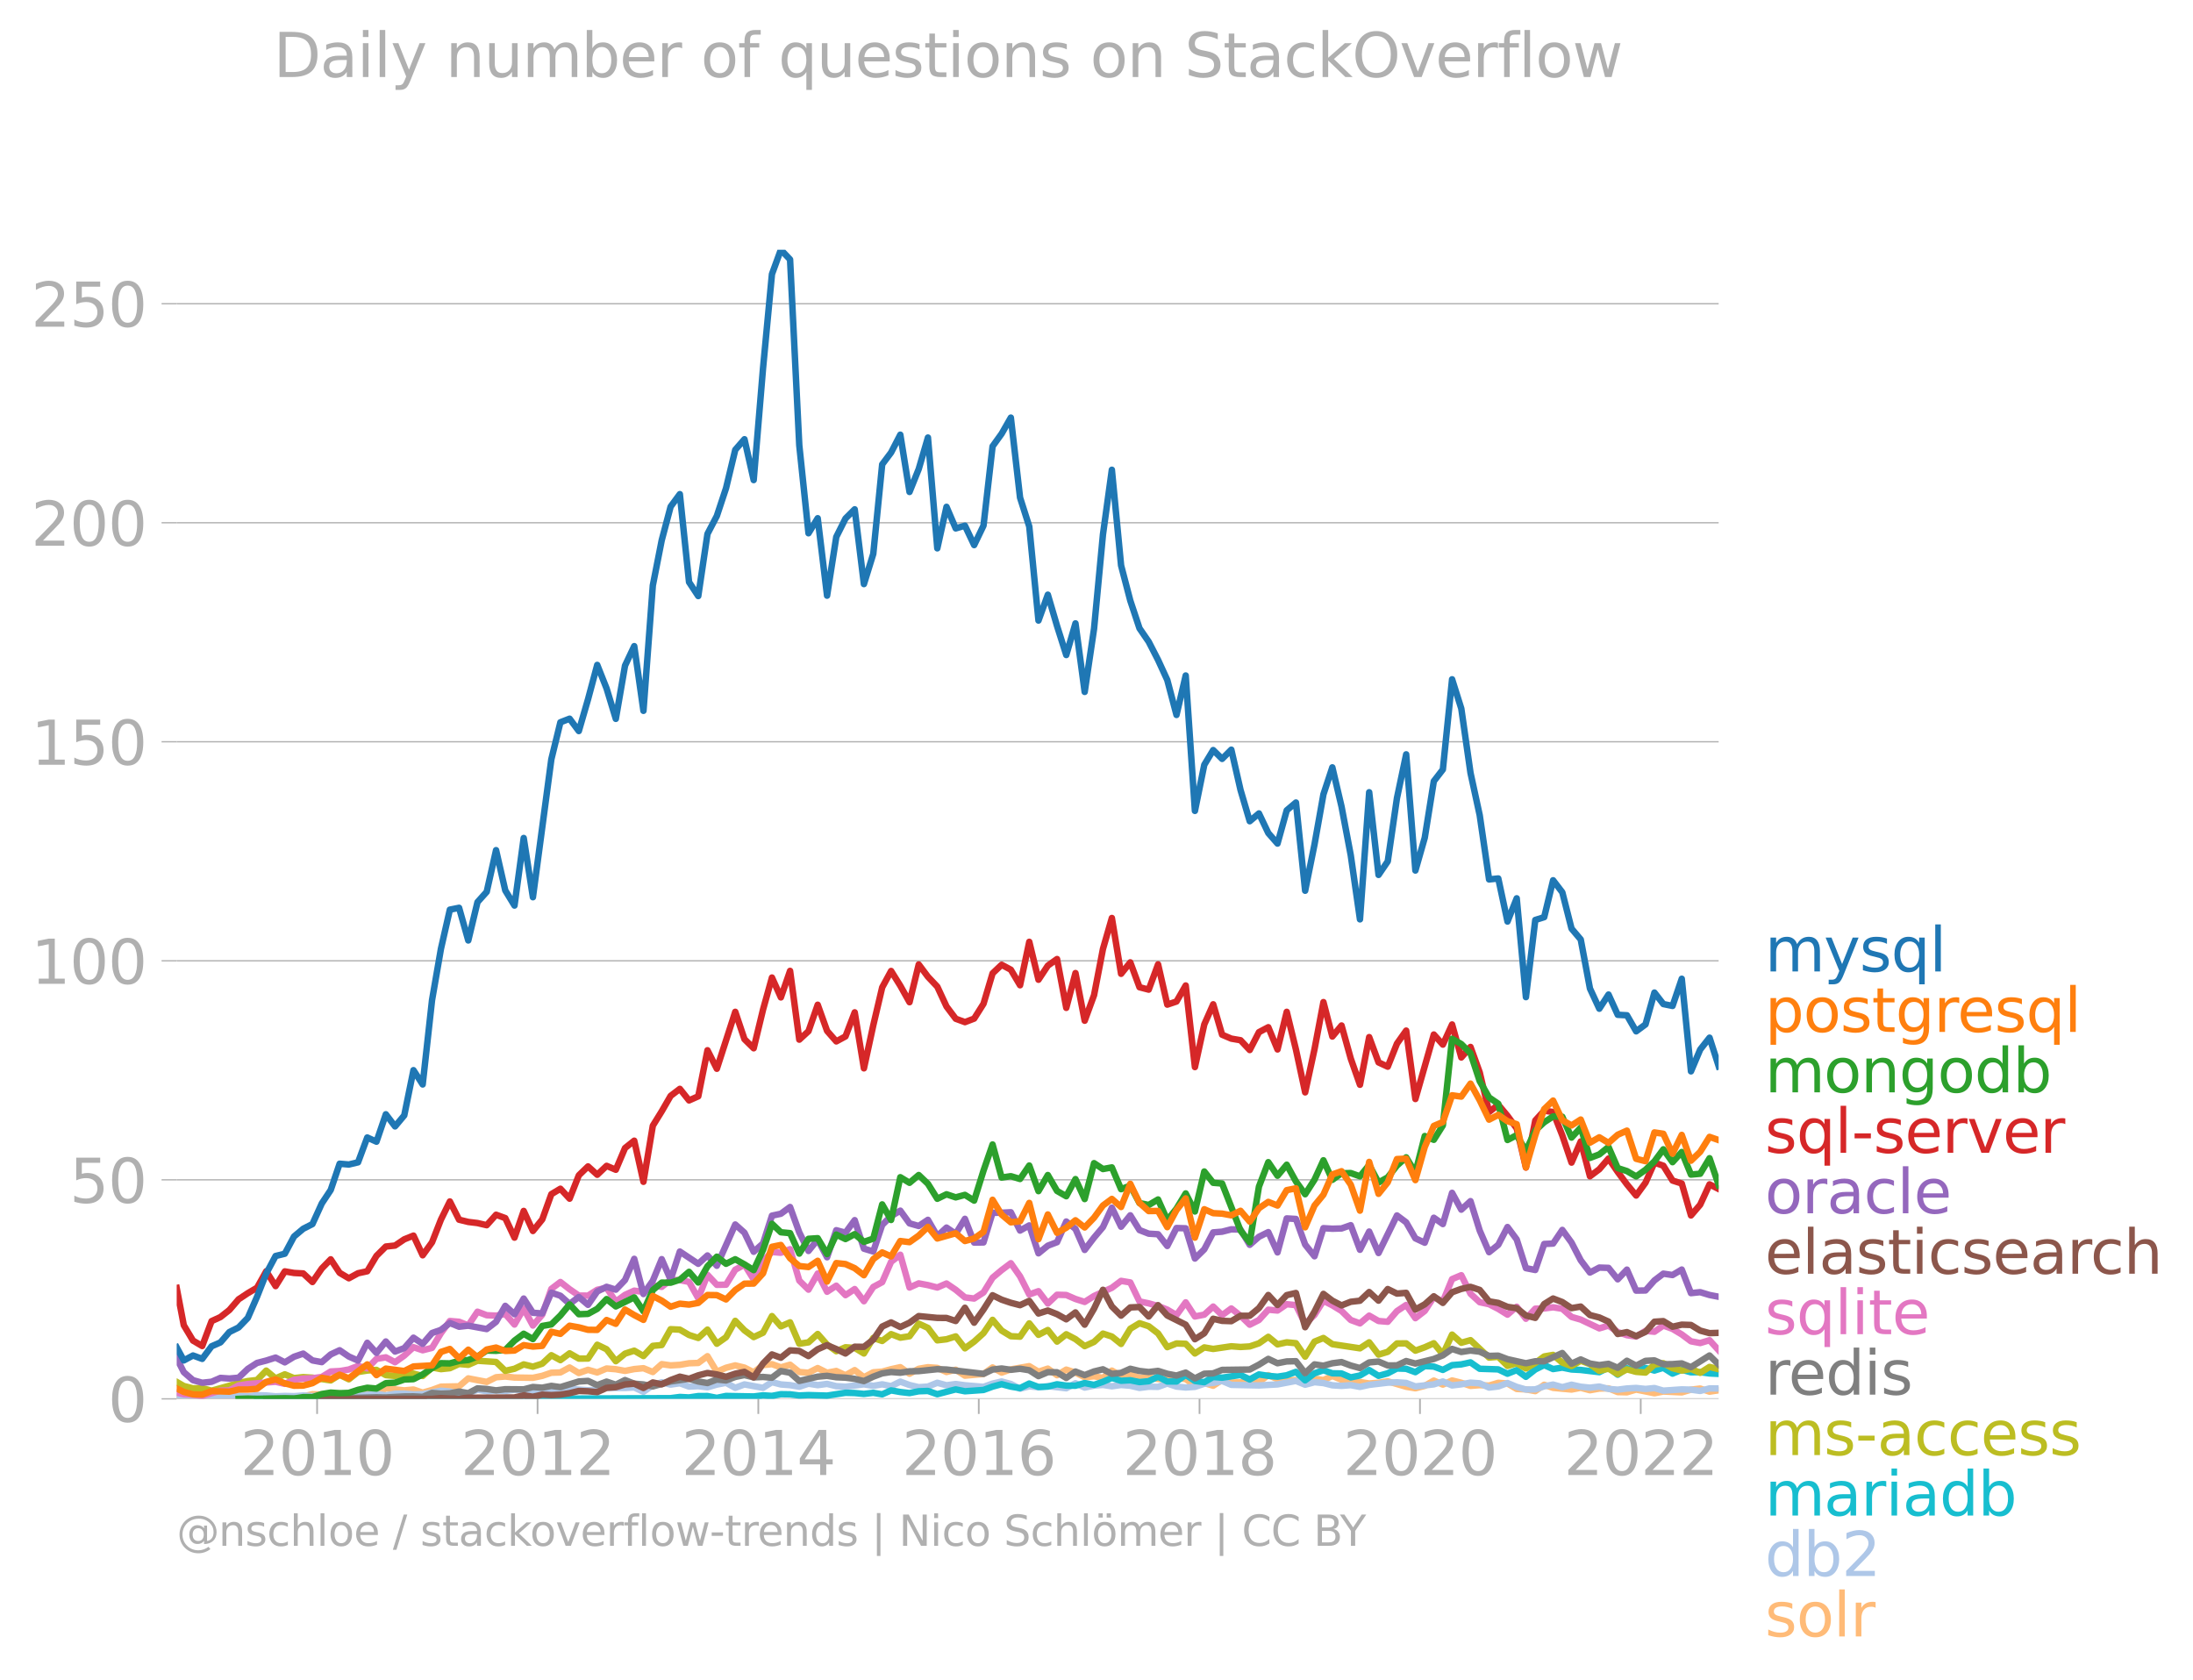 <svg xmlns:xlink="http://www.w3.org/1999/xlink" width="677.207" height="518.775" viewBox="0 0 507.905 389.081" xmlns="http://www.w3.org/2000/svg"><defs><style>*{stroke-linejoin:round;stroke-linecap:butt}</style></defs><g id="figure_1"><path d="M0 389.081h507.905V0H0v389.081z" style="fill:none" id="patch_1"/><g id="axes_1"><path d="M40.922 323.95h357.12V57.838H40.923V323.95z" style="fill:none" id="patch_2"/><g id="matplotlib.axis_1"><g id="xtick_1"><g id="line2d_1"><defs><path id="m6d5153017c" d="M0 0v3.5" style="stroke:#b0b0b0;stroke-width:.4"/></defs><use xlink:href="#m6d5153017c" x="73.445" y="323.95" style="fill:#b0b0b0;stroke:#b0b0b0;stroke-width:.4"/></g><g style="fill:#b0b0b0" transform="matrix(.14 0 0 -.14 55.63 341.588)" id="text_1"><defs><path id="DejaVuSans-32" d="M1228 531h2203V0H469v531q359 372 979 998 621 627 780 809 303 340 423 576 121 236 121 464 0 372-261 606-261 235-680 235-297 0-627-103-329-103-704-313v638q381 153 712 231 332 78 607 78 725 0 1156-363 431-362 431-968 0-288-108-546-107-257-392-607-78-91-497-524-418-433-1181-1211z" transform="scale(.016)"/><path id="DejaVuSans-30" d="M2034 4250q-487 0-733-480-245-479-245-1442 0-959 245-1439 246-480 733-480 491 0 736 480 246 480 246 1439 0 963-246 1442-245 480-736 480zm0 500q785 0 1199-621 414-620 414-1801 0-1178-414-1799Q2819-91 2034-91q-784 0-1198 620-414 621-414 1799 0 1181 414 1801 414 621 1198 621z" transform="scale(.016)"/><path id="DejaVuSans-31" d="M794 531h1031v3560L703 3866v575l1116 225h631V531h1031V0H794v531z" transform="scale(.016)"/></defs><use xlink:href="#DejaVuSans-32"/><use xlink:href="#DejaVuSans-30" x="63.623"/><use xlink:href="#DejaVuSans-31" x="127.246"/><use xlink:href="#DejaVuSans-30" x="190.869"/></g></g><g id="xtick_2"><use xlink:href="#m6d5153017c" x="124.502" y="323.95" style="fill:#b0b0b0;stroke:#b0b0b0;stroke-width:.4" id="line2d_2"/><g style="fill:#b0b0b0" transform="matrix(.14 0 0 -.14 106.687 341.588)" id="text_2"><use xlink:href="#DejaVuSans-32"/><use xlink:href="#DejaVuSans-30" x="63.623"/><use xlink:href="#DejaVuSans-31" x="127.246"/><use xlink:href="#DejaVuSans-32" x="190.869"/></g></g><g id="xtick_3"><use xlink:href="#m6d5153017c" x="175.629" y="323.95" style="fill:#b0b0b0;stroke:#b0b0b0;stroke-width:.4" id="line2d_3"/><g style="fill:#b0b0b0" transform="matrix(.14 0 0 -.14 157.814 341.588)" id="text_3"><defs><path id="DejaVuSans-34" d="M2419 4116 825 1625h1594v2491zm-166 550h794V1625h666v-525h-666V0h-628v1100H313v609l1940 2957z" transform="scale(.016)"/></defs><use xlink:href="#DejaVuSans-32"/><use xlink:href="#DejaVuSans-30" x="63.623"/><use xlink:href="#DejaVuSans-31" x="127.246"/><use xlink:href="#DejaVuSans-34" x="190.869"/></g></g><g id="xtick_4"><use xlink:href="#m6d5153017c" x="226.686" y="323.95" style="fill:#b0b0b0;stroke:#b0b0b0;stroke-width:.4" id="line2d_4"/><g style="fill:#b0b0b0" transform="matrix(.14 0 0 -.14 208.871 341.588)" id="text_4"><defs><path id="DejaVuSans-36" d="M2113 2584q-425 0-674-291-248-290-248-796 0-503 248-796 249-292 674-292t673 292q248 293 248 796 0 506-248 796-248 291-673 291zm1253 1979v-575q-238 112-480 171-242 60-480 60-625 0-955-422-329-422-376-1275 184 272 462 417 279 145 613 145 703 0 1111-427 408-426 408-1160 0-719-425-1154Q2819-91 2113-91q-810 0-1238 620-428 621-428 1799 0 1106 525 1764t1409 658q238 0 480-47t505-140z" transform="scale(.016)"/></defs><use xlink:href="#DejaVuSans-32"/><use xlink:href="#DejaVuSans-30" x="63.623"/><use xlink:href="#DejaVuSans-31" x="127.246"/><use xlink:href="#DejaVuSans-36" x="190.869"/></g></g><g id="xtick_5"><use xlink:href="#m6d5153017c" x="277.813" y="323.95" style="fill:#b0b0b0;stroke:#b0b0b0;stroke-width:.4" id="line2d_5"/><g style="fill:#b0b0b0" transform="matrix(.14 0 0 -.14 259.998 341.588)" id="text_5"><defs><path id="DejaVuSans-38" d="M2034 2216q-450 0-708-241-257-241-257-662 0-422 257-663 258-241 708-241t709 242q260 243 260 662 0 421-258 662-257 241-711 241zm-631 268q-406 100-633 378-226 279-226 679 0 559 398 884 399 325 1092 325 697 0 1094-325t397-884q0-400-227-679-226-278-629-378 456-106 710-416 255-309 255-755 0-679-414-1042Q2806-91 2034-91q-771 0-1186 362-414 363-414 1042 0 446 256 755 257 310 713 416zm-231 997q0-362 226-565 227-203 636-203 407 0 636 203 230 203 230 565 0 363-230 566-229 203-636 203-409 0-636-203-226-203-226-566z" transform="scale(.016)"/></defs><use xlink:href="#DejaVuSans-32"/><use xlink:href="#DejaVuSans-30" x="63.623"/><use xlink:href="#DejaVuSans-31" x="127.246"/><use xlink:href="#DejaVuSans-38" x="190.869"/></g></g><g id="xtick_6"><use xlink:href="#m6d5153017c" x="328.871" y="323.95" style="fill:#b0b0b0;stroke:#b0b0b0;stroke-width:.4" id="line2d_6"/><g style="fill:#b0b0b0" transform="matrix(.14 0 0 -.14 311.056 341.588)" id="text_6"><use xlink:href="#DejaVuSans-32"/><use xlink:href="#DejaVuSans-30" x="63.623"/><use xlink:href="#DejaVuSans-32" x="127.246"/><use xlink:href="#DejaVuSans-30" x="190.869"/></g></g><g id="xtick_7"><use xlink:href="#m6d5153017c" x="379.998" y="323.95" style="fill:#b0b0b0;stroke:#b0b0b0;stroke-width:.4" id="line2d_7"/><g style="fill:#b0b0b0" transform="matrix(.14 0 0 -.14 362.183 341.588)" id="text_7"><use xlink:href="#DejaVuSans-32"/><use xlink:href="#DejaVuSans-30" x="63.623"/><use xlink:href="#DejaVuSans-32" x="127.246"/><use xlink:href="#DejaVuSans-32" x="190.869"/></g></g></g><g id="matplotlib.axis_2"><g id="ytick_1"><path d="M40.922 323.95h357.12" clip-path="url(#p567e7a31f5)" style="fill:none;stroke:#b0b0b0;stroke-width:.3;stroke-linecap:square" id="line2d_8"/><g id="line2d_9"><defs><path id="m613cd9bbfe" d="M0 0h-3.5" style="stroke:#b0b0b0;stroke-width:.3"/></defs><use xlink:href="#m613cd9bbfe" x="40.922" y="323.95" style="fill:#b0b0b0;stroke:#b0b0b0;stroke-width:.3"/></g><use xlink:href="#DejaVuSans-30" style="fill:#b0b0b0" transform="matrix(.14 0 0 -.14 25.015 329.269)" id="text_8"/></g><g id="ytick_2"><path d="M40.922 273.228h357.12" clip-path="url(#p567e7a31f5)" style="fill:none;stroke:#b0b0b0;stroke-width:.3;stroke-linecap:square" id="line2d_10"/><use xlink:href="#m613cd9bbfe" x="40.922" y="273.228" style="fill:#b0b0b0;stroke:#b0b0b0;stroke-width:.3" id="line2d_11"/><g style="fill:#b0b0b0" transform="matrix(.14 0 0 -.14 16.108 278.546)" id="text_9"><defs><path id="DejaVuSans-35" d="M691 4666h2478v-532H1269V2991q137 47 274 70 138 23 276 23 781 0 1237-428 457-428 457-1159 0-753-469-1171Q2575-91 1722-91q-294 0-599 50Q819 9 494 109v635q281-153 581-228t634-75q541 0 856 284 316 284 316 772 0 487-316 771-315 285-856 285-253 0-505-56-251-56-513-175v2344z" transform="scale(.016)"/></defs><use xlink:href="#DejaVuSans-35"/><use xlink:href="#DejaVuSans-30" x="63.623"/></g></g><g id="ytick_3"><path d="M40.922 222.505h357.12" clip-path="url(#p567e7a31f5)" style="fill:none;stroke:#b0b0b0;stroke-width:.3;stroke-linecap:square" id="line2d_12"/><use xlink:href="#m613cd9bbfe" x="40.922" y="222.505" style="fill:#b0b0b0;stroke:#b0b0b0;stroke-width:.3" id="line2d_13"/><g style="fill:#b0b0b0" transform="matrix(.14 0 0 -.14 7.2 227.824)" id="text_10"><use xlink:href="#DejaVuSans-31"/><use xlink:href="#DejaVuSans-30" x="63.623"/><use xlink:href="#DejaVuSans-30" x="127.246"/></g></g><g id="ytick_4"><path d="M40.922 171.783h357.12" clip-path="url(#p567e7a31f5)" style="fill:none;stroke:#b0b0b0;stroke-width:.3;stroke-linecap:square" id="line2d_14"/><use xlink:href="#m613cd9bbfe" x="40.922" y="171.783" style="fill:#b0b0b0;stroke:#b0b0b0;stroke-width:.3" id="line2d_15"/><g style="fill:#b0b0b0" transform="matrix(.14 0 0 -.14 7.2 177.102)" id="text_11"><use xlink:href="#DejaVuSans-31"/><use xlink:href="#DejaVuSans-35" x="63.623"/><use xlink:href="#DejaVuSans-30" x="127.246"/></g></g><g id="ytick_5"><path d="M40.922 121.06h357.12" clip-path="url(#p567e7a31f5)" style="fill:none;stroke:#b0b0b0;stroke-width:.3;stroke-linecap:square" id="line2d_16"/><use xlink:href="#m613cd9bbfe" x="40.922" y="121.061" style="fill:#b0b0b0;stroke:#b0b0b0;stroke-width:.3" id="line2d_17"/><g style="fill:#b0b0b0" transform="matrix(.14 0 0 -.14 7.2 126.38)" id="text_12"><use xlink:href="#DejaVuSans-32"/><use xlink:href="#DejaVuSans-30" x="63.623"/><use xlink:href="#DejaVuSans-30" x="127.246"/></g></g><g id="ytick_6"><path d="M40.922 70.338h357.12" clip-path="url(#p567e7a31f5)" style="fill:none;stroke:#b0b0b0;stroke-width:.3;stroke-linecap:square" id="line2d_18"/><use xlink:href="#m613cd9bbfe" x="40.922" y="70.338" style="fill:#b0b0b0;stroke:#b0b0b0;stroke-width:.3" id="line2d_19"/><g style="fill:#b0b0b0" transform="matrix(.14 0 0 -.14 7.2 75.657)" id="text_13"><use xlink:href="#DejaVuSans-32"/><use xlink:href="#DejaVuSans-35" x="63.623"/><use xlink:href="#DejaVuSans-30" x="127.246"/></g></g></g><path d="m40.922 323.886 1.644-.1 8.498.091 2.063-.189 6.4.025 2.133-.221 2.168-.098 2.133.218 2.134.01 2.133-.247 2.133-.505 2.168.065 2.064-.18 2.063-.049 2.133.297 2.133-.395 2.133-.72 2.134.851 2.168-1.243 4.266.49 2.133-.2 2.134.724 2.168-.622 2.063-.764 4.197-.082 2.133-1.837 4.266.818 2.168-1.08 2.134-.167 2.133.232 4.266.066 2.168-.458 2.099-.718 2.098-.068 2.133-1.15 2.133 1.281 2.133-.74 2.134.61 2.168-.917 2.133.171 2.133.385 2.133-.418 2.134-.203 2.168.883 2.063-1.825 2.063.287 2.134-.123 2.133-.368 2.133-.072 2.133-1.564 2.168 3.6 2.134-.92 2.133-.553 2.133.52 2.133 1.084 2.168-1.67 2.064-.221 2.063.745 2.133-.615 2.133 1.695 2.134.165 2.133-1.081 2.168 1.08 2.133-.405 2.133.994 2.134-1.197 2.133 1.655 2.168-1.145 2.063-.152 2.064-.568 2.133-.466 2.133 1.513 2.133-1.141 2.133-.364 2.169.163 2.133.945 2.133-.52 2.133 1.365 4.302-.383 2.098-1.516 2.098 1.19 2.133-.745 4.267-.744 2.133 1.292 2.168-.72 2.133 1.525 2.133-1.296 2.134.687 2.133 1.08 2.168-.229 2.063.381 2.064-1.69 2.133 1.236 2.133-.287 2.133.726 2.133-.039 2.169.295 2.133.083 2.133-.312 2.133.244 2.133 1.555 2.169-.621 2.063.621 2.063-1.341 2.133.598 2.134-.042 2.133-.263 2.133.198 2.168-1.604 2.133.933 2.134.31 2.133-.107 2.133.828 2.168-1.146 2.063.332 2.064-.953 2.133.871 2.133.7 2.133-.159 2.134.322 2.168-.164 2.133-.327 4.266 1.251 2.134.353 2.168-.557 2.098-1.222 2.098.928 2.133-.956 2.134.53 2.133.721 2.133-.164 2.168.098 2.133-.644 2.134.153 2.133 1.267 2.133.107 2.168.393 2.063-1.46 2.064.707 4.266.393 2.133-.41 2.134.574 2.168-.393 2.133-.046 2.133.864 2.133.05 2.134-.639 4.231.856 2.063-.398 4.267.197 2.133-.626 2.133-.258 2.168.72 2.134-.326h0" clip-path="url(#p567e7a31f5)" style="fill:none;stroke:#ffbb78;stroke-width:1.5;stroke-linecap:square" id="line2d_20"/><path d="m40.922 323.316 1.644.34 2.133-.18 4.302.245 2.063-.35 2.063.055 2.133-.186 2.134.12 2.133-.256 2.133.06 2.168.197 2.133-.087 2.134.054 2.133-.156 2.133.156 6.295-.524 2.133.03 2.133.33 4.267-.327 2.168.295 2.133-.366 2.133-.027 2.133.163 2.134-.032 4.231-.804 2.063.182 2.134.586 2.133-.095 2.133-.92 2.133.364 2.168-.164 2.134.105 2.133-.301 4.266.229 2.168.523 2.099-.41 2.098-.67 6.4.46 2.133-.132 2.168-.393h4.266l2.133-.118 2.134 1.002 2.168-1.506 2.063-.699 2.063.536 2.134-.313 2.133.77 2.133-.094 2.133.258 2.168-.621 2.134-.415 2.133 1.167 2.133-.795 4.301.795 2.064-1.324 2.063.539 2.133.16 2.133.364 2.134-.703 2.133.343 2.168-.295 2.133.527 2.133.128 4.267-.557 2.168.36 2.063-.359 2.064.425 2.133-1.045 2.133.783 2.133.502 2.133-.142 2.169-.884 2.133.586 2.133-.291 2.133.291 4.302.363 2.098-.751 2.098-.492 2.133.576 2.133 1.093 2.134-.552 2.133.224 2.168-.261 4.266.49 2.134-1.163 2.133 1 2.168-.458 2.063-.149 2.064.312 2.133-.3 2.133.17 2.133.507 2.133-.278 2.169.032 2.133-.769 2.133.704 2.133.21 2.133-.145 2.169-.72 2.063-.194 2.063-.46 2.133.91 6.4.137 4.301-.239 4.267-.811 2.133.886 2.168-.589 2.063.203 2.064.517 2.133.132 2.133-.164 2.133.401 2.134-.467 4.3-.514 2.134-.075 2.133.143 2.134.806 4.266-.478 2.098-.667 2.133.914 2.134-.26 2.133-.383 2.133.154 2.168.982 2.133-.256 2.134-.791 2.133.892 2.133.613 2.168-.033 2.063-.706 2.064-.406 2.133.6 2.133-.568 2.133.466 2.134.222 2.168-.262 2.133.547 2.133.173 2.133-.274 2.134-.119 2.168.23 2.063-.21 2.063.602 4.267-.295 2.133.062 2.133.298 2.168-.589 2.134.021h0" clip-path="url(#p567e7a31f5)" style="fill:none;stroke:#aec7e8;stroke-width:1.5;stroke-linecap:square" id="line2d_21"/><path d="M59.527 323.95h6.434l34.097-.066 2.063-.115 2.063.148 8.533-.065 6.435.065 2.133-.136 8.498.136 4.266-.033 4.267-.032 16.995-.066 2.134-.276 2.133.113 2.133-.316 2.133-.012 2.168.426 2.134-.447 6.4.12 2.167-.262 2.064.13 2.063-.392 2.133.032 2.133.262 2.134-.093 4.301.126 4.266-.654 2.134.054 2.133.207 2.168-.261 2.063.356 2.064-.913 2.133.375 2.133.247 2.133-.417 2.133-.074 2.169.753 4.266-1.113 2.133.434 4.302-.303 2.098-.772 2.098-.57 2.133.563 2.133.354 2.134-1.064 2.133.802 2.168-.098 2.133-.535 2.133.306 2.134.032 2.133-.621 2.168.425 2.063-.71 2.064-.893 2.133.65 2.133-.127 2.133.431 2.133-.202 2.169-1.047 2.133 1.114 2.133-.001 2.133-1.52 2.133 1.389 2.169.294 2.063-1.21 2.063.163 4.267-.622 2.133 1.033 2.133-1.163 2.168.327 2.133.194 2.134-.325 2.133-.79 2.133 1.968 2.168-1.636 2.063-.707 2.064.707 2.133.039 2.133.91 2.133-.437 2.134-1.265 2.168 1.342 2.133-.584 2.133-1.118 2.133.07 2.134.781 2.168-1.407 2.098.106 2.098.777 2.133-1.102 2.134-.174 2.133-.469 2.133 1.484 4.301.14 2.134 1.005 2.133-.837 2.133 1.557 2.168-1.702 2.063-1.019 2.064.921 2.133-.332 2.133.43 2.133.111 4.302.511 2.133-1.085 2.133 1.674 2.133-1.505 2.134.752 2.168-.818 2.063.61 2.063-.642 2.133 1.349 2.134-.891 2.133.587 2.133-.031 2.168.294 2.134.108h0" clip-path="url(#p567e7a31f5)" style="fill:none;stroke:#17becf;stroke-width:1.5;stroke-linecap:square" id="line2d_22"/><g style="fill:#1f77b4" transform="matrix(.14 0 0 -.14 408.756 224.97)" id="text_14"><defs><path id="DejaVuSans-6d" d="M3328 2828q216 388 516 572t706 184q547 0 844-383 297-382 297-1088V0h-578v2094q0 503-179 746-178 244-543 244-447 0-707-297-259-296-259-809V0h-578v2094q0 506-178 748t-550 242q-441 0-701-298-259-298-259-808V0H581v3500h578v-544q197 322 472 475t653 153q382 0 649-194 267-193 395-562z" transform="scale(.016)"/><path id="DejaVuSans-79" d="M2059-325q-243-625-475-815-231-191-618-191H506v481h338q237 0 368 113 132 112 291 531l103 262L191 3500h609L1894 763l1094 2737h609L2059-325z" transform="scale(.016)"/><path id="DejaVuSans-73" d="M2834 3397v-544q-243 125-506 187-262 63-544 63-428 0-642-131t-214-394q0-200 153-314t616-217l197-44q612-131 870-370t258-667q0-488-386-773Q2250-91 1575-91q-281 0-586 55T347 128v594q319-166 628-249 309-82 613-82 406 0 624 139 219 139 219 392 0 234-158 359-157 125-692 241l-200 47q-534 112-772 345-237 233-237 639 0 494 350 762 350 269 994 269 318 0 599-47 282-46 519-140z" transform="scale(.016)"/><path id="DejaVuSans-71" d="M947 1747q0-634 261-995t717-361q456 0 718 361 263 361 263 995t-263 995q-262 361-718 361t-717-361q-261-361-261-995zM2906 525q-181-312-458-464-276-152-664-152-634 0-1033 506-398 507-398 1332t398 1331q399 506 1033 506 388 0 664-152 277-151 458-463v531h575v-4831h-575V525z" transform="scale(.016)"/><path id="DejaVuSans-6c" d="M603 4863h575V0H603v4863z" transform="scale(.016)"/></defs><use xlink:href="#DejaVuSans-6d"/><use xlink:href="#DejaVuSans-79" x="97.412"/><use xlink:href="#DejaVuSans-73" x="156.592"/><use xlink:href="#DejaVuSans-71" x="208.691"/><use xlink:href="#DejaVuSans-6c" x="272.168"/></g><g style="fill:#ff7f0e" transform="matrix(.14 0 0 -.14 408.756 238.97)" id="text_15"><defs><path id="DejaVuSans-70" d="M1159 525v-1856H581v4831h578v-531q182 312 458 463 277 152 661 152 638 0 1036-506 399-506 399-1331T3314 415Q2916-91 2278-91q-384 0-661 152-276 152-458 464zm1957 1222q0 634-261 995t-717 361q-457 0-718-361t-261-995q0-634 261-995t718-361q456 0 717 361t261 995z" transform="scale(.016)"/><path id="DejaVuSans-6f" d="M1959 3097q-462 0-731-361t-269-989q0-628 267-989 268-361 733-361 460 0 728 362 269 363 269 988 0 622-269 986-268 364-728 364zm0 487q750 0 1178-488 429-487 429-1349 0-859-429-1349Q2709-91 1959-91q-753 0-1180 489-426 490-426 1349 0 862 426 1349 427 488 1180 488z" transform="scale(.016)"/><path id="DejaVuSans-74" d="M1172 4494v-994h1184v-447H1172V1153q0-428 117-550t477-122h590V0h-590q-666 0-919 248-253 249-253 905v1900H172v447h422v994h578z" transform="scale(.016)"/><path id="DejaVuSans-67" d="M2906 1791q0 625-258 968-257 344-723 344-462 0-720-344-258-343-258-968 0-622 258-966t720-344q466 0 723 344 258 344 258 966zm575-1357q0-893-397-1329-396-436-1215-436-303 0-572 45t-522 139v559q253-137 500-202 247-66 503-66 566 0 847 295t281 892v285q-178-310-456-463T1784 0Q1141 0 747 490 353 981 353 1791q0 812 394 1302 394 491 1037 491 388 0 666-153t456-462v531h575V434z" transform="scale(.016)"/><path id="DejaVuSans-72" d="M2631 2963q-97 56-211 82-114 27-251 27-488 0-749-317t-261-911V0H581v3500h578v-544q182 319 472 473 291 155 707 155 59 0 131-8 72-7 159-23l3-590z" transform="scale(.016)"/><path id="DejaVuSans-65" d="M3597 1894v-281H953q38-594 358-905t892-311q331 0 642 81t618 244V178Q3153 47 2828-22t-659-69q-838 0-1327 487-489 488-489 1320 0 859 464 1363 464 505 1252 505 706 0 1117-455 411-454 411-1235zm-575 169q-6 471-264 752-258 282-683 282-481 0-770-272t-333-766l2050 4z" transform="scale(.016)"/></defs><use xlink:href="#DejaVuSans-70"/><use xlink:href="#DejaVuSans-6f" x="63.477"/><use xlink:href="#DejaVuSans-73" x="124.658"/><use xlink:href="#DejaVuSans-74" x="176.758"/><use xlink:href="#DejaVuSans-67" x="215.967"/><use xlink:href="#DejaVuSans-72" x="279.443"/><use xlink:href="#DejaVuSans-65" x="318.307"/><use xlink:href="#DejaVuSans-73" x="379.83"/><use xlink:href="#DejaVuSans-71" x="431.93"/><use xlink:href="#DejaVuSans-6c" x="495.406"/></g><g style="fill:#2ca02c" transform="matrix(.14 0 0 -.14 408.756 252.97)" id="text_16"><defs><path id="DejaVuSans-6e" d="M3513 2113V0h-575v2094q0 497-194 743-194 247-581 247-466 0-735-297-269-296-269-809V0H581v3500h578v-544q207 316 486 472 280 156 646 156 603 0 912-373 310-373 310-1098z" transform="scale(.016)"/><path id="DejaVuSans-64" d="M2906 2969v1894h575V0h-575v525q-181-312-458-464-276-152-664-152-634 0-1033 506-398 507-398 1332t398 1331q399 506 1033 506 388 0 664-152 277-151 458-463zM947 1747q0-634 261-995t717-361q456 0 718 361 263 361 263 995t-263 995q-262 361-718 361t-717-361q-261-361-261-995z" transform="scale(.016)"/><path id="DejaVuSans-62" d="M3116 1747q0 634-261 995t-717 361q-457 0-718-361t-261-995q0-634 261-995t718-361q456 0 717 361t261 995zM1159 2969q182 312 458 463 277 152 661 152 638 0 1036-506 399-506 399-1331T3314 415Q2916-91 2278-91q-384 0-661 152-276 152-458 464V0H581v4863h578V2969z" transform="scale(.016)"/></defs><use xlink:href="#DejaVuSans-6d"/><use xlink:href="#DejaVuSans-6f" x="97.412"/><use xlink:href="#DejaVuSans-6e" x="158.594"/><use xlink:href="#DejaVuSans-67" x="221.973"/><use xlink:href="#DejaVuSans-6f" x="285.449"/><use xlink:href="#DejaVuSans-64" x="346.631"/><use xlink:href="#DejaVuSans-62" x="410.107"/></g><g style="fill:#d62728" transform="matrix(.14 0 0 -.14 408.756 266.97)" id="text_17"><defs><path id="DejaVuSans-2d" d="M313 2009h1684v-512H313v512z" transform="scale(.016)"/><path id="DejaVuSans-76" d="M191 3500h609L1894 563l1094 2937h609L2284 0h-781L191 3500z" transform="scale(.016)"/></defs><use xlink:href="#DejaVuSans-73"/><use xlink:href="#DejaVuSans-71" x="52.1"/><use xlink:href="#DejaVuSans-6c" x="115.576"/><use xlink:href="#DejaVuSans-2d" x="143.359"/><use xlink:href="#DejaVuSans-73" x="179.443"/><use xlink:href="#DejaVuSans-65" x="231.543"/><use xlink:href="#DejaVuSans-72" x="293.066"/><use xlink:href="#DejaVuSans-76" x="334.18"/><use xlink:href="#DejaVuSans-65" x="393.359"/><use xlink:href="#DejaVuSans-72" x="454.883"/></g><g style="fill:#9467bd" transform="matrix(.14 0 0 -.14 408.756 280.97)" id="text_18"><defs><path id="DejaVuSans-61" d="M2194 1759q-697 0-966-159t-269-544q0-306 202-486 202-179 548-179 479 0 768 339t289 901v128h-572zm1147 238V0h-575v531q-197-318-491-470T1556-91q-537 0-855 302-317 302-317 808 0 590 395 890 396 300 1180 300h807v57q0 397-261 614t-733 217q-300 0-585-72-284-72-546-216v532q315 122 612 182 297 61 578 61 760 0 1135-394 375-393 375-1193z" transform="scale(.016)"/><path id="DejaVuSans-63" d="M3122 3366v-538q-244 135-489 202t-495 67q-560 0-870-355-309-354-309-995t309-996q310-354 870-354 250 0 495 67t489 202V134Q2881 22 2623-34q-257-57-548-57-791 0-1257 497-465 497-465 1341 0 856 470 1346 471 491 1290 491 265 0 518-55 253-54 491-163z" transform="scale(.016)"/></defs><use xlink:href="#DejaVuSans-6f"/><use xlink:href="#DejaVuSans-72" x="61.182"/><use xlink:href="#DejaVuSans-61" x="102.295"/><use xlink:href="#DejaVuSans-63" x="163.574"/><use xlink:href="#DejaVuSans-6c" x="218.555"/><use xlink:href="#DejaVuSans-65" x="246.338"/></g><g style="fill:#8c564b" transform="matrix(.14 0 0 -.14 408.756 294.97)" id="text_19"><defs><path id="DejaVuSans-69" d="M603 3500h575V0H603v3500zm0 1363h575v-729H603v729z" transform="scale(.016)"/><path id="DejaVuSans-68" d="M3513 2113V0h-575v2094q0 497-194 743-194 247-581 247-466 0-735-297-269-296-269-809V0H581v4863h578V2956q207 316 486 472 280 156 646 156 603 0 912-373 310-373 310-1098z" transform="scale(.016)"/></defs><use xlink:href="#DejaVuSans-65"/><use xlink:href="#DejaVuSans-6c" x="61.523"/><use xlink:href="#DejaVuSans-61" x="89.307"/><use xlink:href="#DejaVuSans-73" x="150.586"/><use xlink:href="#DejaVuSans-74" x="202.686"/><use xlink:href="#DejaVuSans-69" x="241.895"/><use xlink:href="#DejaVuSans-63" x="269.678"/><use xlink:href="#DejaVuSans-73" x="324.658"/><use xlink:href="#DejaVuSans-65" x="376.758"/><use xlink:href="#DejaVuSans-61" x="438.281"/><use xlink:href="#DejaVuSans-72" x="499.561"/><use xlink:href="#DejaVuSans-63" x="538.424"/><use xlink:href="#DejaVuSans-68" x="593.404"/></g><g style="fill:#e377c2" transform="matrix(.14 0 0 -.14 408.756 308.97)" id="text_20"><use xlink:href="#DejaVuSans-73"/><use xlink:href="#DejaVuSans-71" x="52.1"/><use xlink:href="#DejaVuSans-6c" x="115.576"/><use xlink:href="#DejaVuSans-69" x="143.359"/><use xlink:href="#DejaVuSans-74" x="171.143"/><use xlink:href="#DejaVuSans-65" x="210.352"/></g><g style="fill:#7f7f7f" transform="matrix(.14 0 0 -.14 408.756 322.97)" id="text_21"><use xlink:href="#DejaVuSans-72"/><use xlink:href="#DejaVuSans-65" x="38.863"/><use xlink:href="#DejaVuSans-64" x="100.387"/><use xlink:href="#DejaVuSans-69" x="163.863"/><use xlink:href="#DejaVuSans-73" x="191.646"/></g><g style="fill:#bcbd22" transform="matrix(.14 0 0 -.14 408.756 336.97)" id="text_22"><use xlink:href="#DejaVuSans-6d"/><use xlink:href="#DejaVuSans-73" x="97.412"/><use xlink:href="#DejaVuSans-2d" x="149.512"/><use xlink:href="#DejaVuSans-61" x="185.596"/><use xlink:href="#DejaVuSans-63" x="246.875"/><use xlink:href="#DejaVuSans-63" x="301.855"/><use xlink:href="#DejaVuSans-65" x="356.836"/><use xlink:href="#DejaVuSans-73" x="418.359"/><use xlink:href="#DejaVuSans-73" x="470.459"/></g><g style="fill:#17becf" transform="matrix(.14 0 0 -.14 408.756 350.97)" id="text_23"><use xlink:href="#DejaVuSans-6d"/><use xlink:href="#DejaVuSans-61" x="97.412"/><use xlink:href="#DejaVuSans-72" x="158.691"/><use xlink:href="#DejaVuSans-69" x="199.805"/><use xlink:href="#DejaVuSans-61" x="227.588"/><use xlink:href="#DejaVuSans-64" x="288.867"/><use xlink:href="#DejaVuSans-62" x="352.344"/></g><g style="fill:#aec7e8" transform="matrix(.14 0 0 -.14 408.756 364.97)" id="text_24"><use xlink:href="#DejaVuSans-64"/><use xlink:href="#DejaVuSans-62" x="63.477"/><use xlink:href="#DejaVuSans-32" x="126.953"/></g><g style="fill:#ffbb78" transform="matrix(.14 0 0 -.14 408.756 378.97)" id="text_25"><use xlink:href="#DejaVuSans-73"/><use xlink:href="#DejaVuSans-6f" x="52.1"/><use xlink:href="#DejaVuSans-6c" x="113.281"/><use xlink:href="#DejaVuSans-72" x="141.064"/></g><g style="fill:#b0b0b0" transform="matrix(.097 0 0 -.097 40.922 357.986)" id="text_26"><defs><path id="DejaVuSans-40" d="M2381 1678q0-447 222-702 222-254 610-254 384 0 604 256 221 256 221 700 0 438-225 695-225 258-607 258-378 0-602-256-223-256-223-697zm1703-934q-187-241-429-355t-564-114q-538 0-874 389t-336 1014q0 625 337 1015 338 391 873 391 322 0 565-117 244-117 428-354v409h447V722q457 69 714 417 258 349 258 902 0 334-99 628-98 294-298 544-325 409-792 626t-1017 217q-384 0-738-102-353-101-653-301-490-319-767-836-276-517-276-1120 0-497 179-932 180-434 521-765 328-325 759-495 431-171 922-171 403 0 792 136t714 389l281-347q-390-303-851-464t-936-161q-578 0-1091 205-512 205-912 595Q841 78 631 592q-209 514-209 1105 0 569 212 1084 213 516 607 907 403 396 931 607t1119 211q662 0 1229-272 568-271 952-771 234-307 357-666 124-359 124-744 0-822-497-1297T4084 263v481z" transform="scale(.016)"/><path id="DejaVuSans-2f" d="M1625 4666h531L531-594H0l1625 5260z" transform="scale(.016)"/><path id="DejaVuSans-6b" d="M581 4863h578V1991l1716 1509h734L1753 1863 3688 0h-750L1159 1709V0H581v4863z" transform="scale(.016)"/><path id="DejaVuSans-66" d="M2375 4863v-479h-550q-309 0-430-125-120-125-120-450v-309h947v-447h-947V0H697v3053H147v447h550v244q0 584 272 851 272 268 862 268h544z" transform="scale(.016)"/><path id="DejaVuSans-77" d="M269 3500h575l719-2731 715 2731h678l719-2731 716 2731h575L4050 0h-678l-753 2869L1863 0h-679L269 3500z" transform="scale(.016)"/><path id="DejaVuSans-7c" d="M1344 4891v-6400H813v6400h531z" transform="scale(.016)"/><path id="DejaVuSans-4e" d="M628 4666h850L3547 763v3903h612V0h-850L1241 3903V0H628v4666z" transform="scale(.016)"/><path id="DejaVuSans-53" d="M3425 4513v-616q-359 172-678 256-319 85-616 85-515 0-795-200t-280-569q0-310 186-468 186-157 705-254l381-78q706-135 1042-474t336-907q0-679-455-1029Q2797-91 1919-91q-331 0-705 75-373 75-773 222v650q384-215 753-325 369-109 725-109 540 0 834 212 294 213 294 607 0 343-211 537t-692 291l-385 75q-706 140-1022 440-315 300-315 835 0 619 436 975t1201 356q329 0 669-60 341-59 697-177z" transform="scale(.016)"/><path id="DejaVuSans-f6" d="M1959 3097q-462 0-731-361t-269-989q0-628 267-989 268-361 733-361 460 0 728 362 269 363 269 988 0 622-269 986-268 364-728 364zm0 487q750 0 1178-488 429-487 429-1349 0-859-429-1349Q2709-91 1959-91q-753 0-1180 489-426 490-426 1349 0 862 426 1349 427 488 1180 488zm295 1266h634v-631h-634v631zm-1222 0h634v-631h-634v631z" transform="scale(.016)"/><path id="DejaVuSans-43" d="M4122 4306v-665q-319 297-680 443-361 147-767 147-800 0-1225-489t-425-1414q0-922 425-1411t1225-489q406 0 767 147t680 444V359q-331-225-702-338-370-112-782-112-1060 0-1670 648-609 649-609 1771 0 1125 609 1773 610 649 1670 649 418 0 788-111 371-111 696-333z" transform="scale(.016)"/><path id="DejaVuSans-42" d="M1259 2228V519h1013q509 0 754 211 246 211 246 645 0 438-246 645-245 208-754 208H1259zm0 1919V2741h935q462 0 688 173 227 174 227 530 0 353-227 528-226 175-688 175h-935zm-631 519h1613q722 0 1112-300 391-300 391-853 0-429-200-682t-588-315q466-100 724-418 258-317 258-792 0-625-425-966Q3088 0 2303 0H628v4666z" transform="scale(.016)"/><path id="DejaVuSans-59" d="M-13 4666h679l1293-1919 1285 1919h678L2272 2222V0h-634v2222L-13 4666z" transform="scale(.016)"/></defs><use xlink:href="#DejaVuSans-40"/><use xlink:href="#DejaVuSans-6e" x="100"/><use xlink:href="#DejaVuSans-73" x="163.379"/><use xlink:href="#DejaVuSans-63" x="215.479"/><use xlink:href="#DejaVuSans-68" x="270.459"/><use xlink:href="#DejaVuSans-6c" x="333.838"/><use xlink:href="#DejaVuSans-6f" x="361.621"/><use xlink:href="#DejaVuSans-65" x="422.803"/><use xlink:href="#DejaVuSans-20" x="484.326"/><use xlink:href="#DejaVuSans-2f" x="516.113"/><use xlink:href="#DejaVuSans-20" x="549.805"/><use xlink:href="#DejaVuSans-73" x="581.592"/><use xlink:href="#DejaVuSans-74" x="633.691"/><use xlink:href="#DejaVuSans-61" x="672.9"/><use xlink:href="#DejaVuSans-63" x="734.18"/><use xlink:href="#DejaVuSans-6b" x="789.16"/><use xlink:href="#DejaVuSans-6f" x="843.445"/><use xlink:href="#DejaVuSans-76" x="904.627"/><use xlink:href="#DejaVuSans-65" x="963.807"/><use xlink:href="#DejaVuSans-72" x="1025.33"/><use xlink:href="#DejaVuSans-66" x="1066.443"/><use xlink:href="#DejaVuSans-6c" x="1101.648"/><use xlink:href="#DejaVuSans-6f" x="1129.432"/><use xlink:href="#DejaVuSans-77" x="1190.613"/><use xlink:href="#DejaVuSans-2d" x="1272.4"/><use xlink:href="#DejaVuSans-74" x="1308.484"/><use xlink:href="#DejaVuSans-72" x="1347.693"/><use xlink:href="#DejaVuSans-65" x="1386.557"/><use xlink:href="#DejaVuSans-6e" x="1448.08"/><use xlink:href="#DejaVuSans-64" x="1511.459"/><use xlink:href="#DejaVuSans-73" x="1574.936"/><use xlink:href="#DejaVuSans-20" x="1627.035"/><use xlink:href="#DejaVuSans-7c" x="1658.822"/><use xlink:href="#DejaVuSans-20" x="1692.514"/><use xlink:href="#DejaVuSans-4e" x="1724.301"/><use xlink:href="#DejaVuSans-69" x="1799.105"/><use xlink:href="#DejaVuSans-63" x="1826.889"/><use xlink:href="#DejaVuSans-6f" x="1881.869"/><use xlink:href="#DejaVuSans-20" x="1943.051"/><use xlink:href="#DejaVuSans-53" x="1974.838"/><use xlink:href="#DejaVuSans-63" x="2038.314"/><use xlink:href="#DejaVuSans-68" x="2093.295"/><use xlink:href="#DejaVuSans-6c" x="2156.674"/><use xlink:href="#DejaVuSans-f6" x="2184.457"/><use xlink:href="#DejaVuSans-6d" x="2245.639"/><use xlink:href="#DejaVuSans-65" x="2343.051"/><use xlink:href="#DejaVuSans-72" x="2404.574"/><use xlink:href="#DejaVuSans-20" x="2445.688"/><use xlink:href="#DejaVuSans-7c" x="2477.475"/><use xlink:href="#DejaVuSans-20" x="2511.166"/><use xlink:href="#DejaVuSans-43" x="2542.953"/><use xlink:href="#DejaVuSans-43" x="2612.777"/><use xlink:href="#DejaVuSans-20" x="2682.602"/><use xlink:href="#DejaVuSans-42" x="2714.389"/><use xlink:href="#DejaVuSans-59" x="2777.492"/></g><g style="fill:#b0b0b0" transform="matrix(.14 0 0 -.14 63.337 17.838)" id="text_27"><defs><path id="DejaVuSans-44" d="M1259 4147V519h763q966 0 1414 437 448 438 448 1382 0 937-448 1373t-1414 436h-763zm-631 519h1297q1356 0 1990-564 635-564 635-1764 0-1207-638-1773Q3275 0 1925 0H628v4666z" transform="scale(.016)"/><path id="DejaVuSans-75" d="M544 1381v2119h575V1403q0-497 193-746 194-248 582-248 465 0 735 297 271 297 271 810v1984h575V0h-575v538q-209-319-486-474-276-155-642-155-603 0-916 375-312 375-312 1097zm1447 2203z" transform="scale(.016)"/><path id="DejaVuSans-4f" d="M2522 4238q-688 0-1093-513-404-512-404-1397 0-881 404-1394 405-512 1093-512 687 0 1089 512 402 513 402 1394 0 885-402 1397-402 513-1089 513zm0 512q981 0 1568-658 588-658 588-1764 0-1103-588-1761Q3503-91 2522-91q-984 0-1574 656-589 657-589 1763t589 1764q590 658 1574 658z" transform="scale(.016)"/></defs><use xlink:href="#DejaVuSans-44"/><use xlink:href="#DejaVuSans-61" x="77.002"/><use xlink:href="#DejaVuSans-69" x="138.281"/><use xlink:href="#DejaVuSans-6c" x="166.064"/><use xlink:href="#DejaVuSans-79" x="193.848"/><use xlink:href="#DejaVuSans-20" x="253.027"/><use xlink:href="#DejaVuSans-6e" x="284.814"/><use xlink:href="#DejaVuSans-75" x="348.193"/><use xlink:href="#DejaVuSans-6d" x="411.572"/><use xlink:href="#DejaVuSans-62" x="508.984"/><use xlink:href="#DejaVuSans-65" x="572.461"/><use xlink:href="#DejaVuSans-72" x="633.984"/><use xlink:href="#DejaVuSans-20" x="675.098"/><use xlink:href="#DejaVuSans-6f" x="706.885"/><use xlink:href="#DejaVuSans-66" x="768.066"/><use xlink:href="#DejaVuSans-20" x="803.271"/><use xlink:href="#DejaVuSans-71" x="835.059"/><use xlink:href="#DejaVuSans-75" x="898.535"/><use xlink:href="#DejaVuSans-65" x="961.914"/><use xlink:href="#DejaVuSans-73" x="1023.438"/><use xlink:href="#DejaVuSans-74" x="1075.537"/><use xlink:href="#DejaVuSans-69" x="1114.746"/><use xlink:href="#DejaVuSans-6f" x="1142.529"/><use xlink:href="#DejaVuSans-6e" x="1203.711"/><use xlink:href="#DejaVuSans-73" x="1267.09"/><use xlink:href="#DejaVuSans-20" x="1319.189"/><use xlink:href="#DejaVuSans-6f" x="1350.977"/><use xlink:href="#DejaVuSans-6e" x="1412.158"/><use xlink:href="#DejaVuSans-20" x="1475.537"/><use xlink:href="#DejaVuSans-53" x="1507.324"/><use xlink:href="#DejaVuSans-74" x="1570.801"/><use xlink:href="#DejaVuSans-61" x="1610.01"/><use xlink:href="#DejaVuSans-63" x="1671.289"/><use xlink:href="#DejaVuSans-6b" x="1726.27"/><use xlink:href="#DejaVuSans-4f" x="1784.18"/><use xlink:href="#DejaVuSans-76" x="1862.891"/><use xlink:href="#DejaVuSans-65" x="1922.07"/><use xlink:href="#DejaVuSans-72" x="1983.594"/><use xlink:href="#DejaVuSans-66" x="2024.707"/><use xlink:href="#DejaVuSans-6c" x="2059.912"/><use xlink:href="#DejaVuSans-6f" x="2087.695"/><use xlink:href="#DejaVuSans-77" x="2148.877"/></g><path d="m40.922 320.019 1.644.953 2.133.543 2.134-.052 2.168.589 4.126-1.146 2.133-.642 2.134-.437 2.133-.24 2.133-2.182 2.168 1.8 2.133-.936 2.134.87 2.133-.228 2.133.13 4.232.634 2.063-1.288 2.133 1.032 2.133-1.687 2.133-.342 2.134-.149 2.168 1.211 2.133.189 2.133-.45 2.133-.091 2.134.549 2.168-1.964 2.063.381 2.063-.217 2.134-.98 2.133.194 2.133-.939 4.301.285 2.134 2.048 2.133-.477 2.133-1.01 2.133.519 2.168-.687 2.099-1.962 2.098 1.143 2.133-1.583 2.133 1.223 2.133-.006 2.134-3.2 2.168 1.047 2.133 2.762 2.133-1.748 2.133-.687 2.134 1.243 2.168-2.356 2.063-.191 2.063-3.67 2.134.105 2.133 1.237 2.133.69 2.133-1.934 2.168 3.272 2.134-1.507 2.133-3.794 2.133 2.205 2.133 1.558 2.168-1.014 2.064-3.851 2.063 2.378 2.133-.931 2.133 4.956 2.134-.324 2.133-1.934 2.168 2.455 2.133 1.542 2.133-.92 2.134.142 2.133 1.297 2.168-3.6 2.063.7 2.064-1.583 2.133.82 2.133-.329 2.133-2.918 2.133.987 2.169 2.88 2.133-.249 2.133-.667 2.133 2.764 2.133-1.553 2.169-1.964 2.098-3.078 2.098 2.49 2.133 1.298 2.133.108 2.134-3.083 2.133 2.658 2.168-1.113 2.133 2.681 2.133-1.7 2.134 1.126 2.133 1.624 2.168-.982 2.063-1.92 2.064.677 2.133 1.716 2.133-3.516 2.133-1.285 2.133.696 2.169 1.669 2.133 3.18 2.133-.857 2.133.08 2.133 2.243 2.169-1.407 2.063.354 4.196-.616 2.134.164 2.133-.13 2.133-.72 2.168-1.506 2.133 1.753 2.134-.477 2.133.206 2.133 3.1 2.168-3.47 2.063-.84 2.064 1.43 6.4.964 2.133-1.39 2.168 2.847 2.133-.646 2.133-1.939 2.133-.022 2.134 1.69 2.168-.784 2.098-.93 2.098 2.566 2.133-4.57 2.134 1.886 2.133-.602 4.301 4.038 2.133-.183 2.134 2.114 2.133-.626 2.133 1.215 2.168-1.276 2.063-1.507 2.064-.358 2.133 1.79 2.133.795 2.133-1.234 2.134.776 2.168 1.57 2.133-.52 2.133 1.273 2.133-1.104 2.134.58 2.168.164 2.063-1.848 2.063-.312 2.133 1.146 2.134.556 2.133-.387 2.133.91 2.168-1.374 2.134.531h0" clip-path="url(#p567e7a31f5)" style="fill:none;stroke:#bcbd22;stroke-width:1.5;stroke-linecap:square" id="line2d_23"/><path d="m61.66 323.95 14.933-.145 4.196-.058 6.4-.157 2.168.033 4.266-.23 2.133-.018 2.134.117 2.168-.917 2.063.18 2.063-.081 2.134-.415 2.133.382 2.133-1.126 2.133.144 2.168.327 2.134-.268 4.266.034 2.133-.551 2.168.164 2.099-.424 2.098.293 4.266-1.31 2.133-.133 2.134.985 2.168-.819 2.133.713 2.133-1.072 2.133.835 2.134.179 2.168.458 4.126-1.145 4.267-.622 2.133.623 2.133.359 2.168-.818 2.134.222 2.133-.811 2.133-.44 2.133.538 2.168-.098 2.064.18 2.063-1.555 2.133.394 2.133 1.897 4.267-.982 2.168-.196 2.133.33 2.133.095 2.134.276 2.133.51 2.168-1.015 2.063-.768 2.064-.312 2.133.165 2.133-.328 2.133-.044 4.302-.447 2.133.075 8.568 1.005 2.098-.994 2.098-.25 2.133.307 2.133-.241 2.134.342 2.133 1.36 2.168-.917 2.133.03 2.133 1.312 2.134-1.48 2.133.825 2.168-.85 2.063-.5 2.064 1.056 2.133-.227 2.133-.951 2.133.511 2.133.241 2.169-.262 2.133.664 2.133.416 2.133-.687 2.133 1.342 2.169-1.08 2.063-.08 2.063-.804 6.4-.088 2.133-1.122 2.168-1.342 2.133 1.01 2.134-.421 2.133-.052 2.133 2.768 2.168-2.029 2.063.304 2.064-.566 2.133-.275 2.133.799 2.133.588 2.134-1.308 2.168-.196 2.133.895 2.133-.012 2.133-1.002 2.134.577 4.266-1.054 2.098-.844 2.133-1.486 2.134.7 2.133-.328 2.133.263 2.168.982 2.133-.061 2.134.813 4.266.95 2.168-.459 2.063.01 4.197-1.923 2.133 2.47 2.133-.982 2.134.949 2.168.36 2.133-.295 2.133.917 2.133-1.627 2.134 1.136 2.168-1.113 2.063-.11 2.063.895 2.133-.03 2.134-.166 2.133.876 4.301-2.708 2.134 2.1h0" clip-path="url(#p567e7a31f5)" style="fill:none;stroke:#7f7f7f;stroke-width:1.5;stroke-linecap:square" id="line2d_24"/><path d="m40.922 322.492 1.644.378 2.133.133 2.134.26 4.231-1.233 2.063-.044 2.133-1.147 2.134-.325 6.434-.524 2.133.477 2.134-.935 2.133-.282 2.133-.078 2.168-.294 2.064-1.268 2.063-.107 2.133-.35 2.133-.828 2.133.558 2.134-2.194 2.168-.36 2.133 1.133 2.133-1.526 2.133-1.957 2.134.714 2.168-.557 2.063-3.403 2.063-2.814 2.134.177 2.133.837 2.133-3.17 2.133.814 2.168.098 2.134-.372 2.133 2.434 2.133-3.685 2.133 3.914 2.168-2.52 2.099-5.962 2.098-1.597 2.133 1.668 2.133 1.474 2.133.014 2.134-1.356 2.168-.458 2.133 3.2 2.133-1.564 2.133-.972 2.134.285 2.168-1.473 2.063.304 2.063-1.613 2.134.062 2.133.396 2.133 3.797 2.133-5.433 2.168 2.324 2.134-.035 2.133-3.467 2.133-1.166 2.133 3.424 2.168-4.287 2.064-2.081 2.063.183 2.133-.823 2.133 7.27 2.134 2.096 2.133-3.732 2.168 4.221 2.133-1.402 2.133 2.187 2.134-1.409 2.133 2.816 2.168-3.305 2.063-1.11 2.064-4.715 2.133-1.632 2.133 7.588 2.133-.96 2.133.404 2.169.556 2.133-.927 2.133 1.45 2.133 1.762 2.133.268 2.169-1.407 2.098-3.414 2.098-1.757 2.133-1.602 2.133 3.042 2.134 4.194 2.133-.758 2.168 2.847 2.133-2.021 2.133.058 2.134.922 2.133.681 2.168-1.374 4.127-1.898 2.133-1.602 2.133.358 2.133 4.41 2.133.433 2.169.622 2.133.839 2.133 1.255 2.133-2.946 2.133 3.274 2.169-.426 2.063-1.872 2.063 2.003 2.133-1.559 2.134 1.69 2.133 2.064 2.133-1.082 2.168-2.39 2.133.192 2.134-1.467 2.133.216 2.133 4.365 2.168-2.094 2.063-3.279 2.064 1.053 2.133 1.307 2.133 2.097 2.133.778 2.134-1.793 2.168 1.244 2.133.177 2.133-2.468 2.133-1.421 2.134 3.057 2.168-1.669 2.098-3.222 2.098 1.03 2.133-5.181 2.134-.906 2.133 4.287 2.133 1.964 2.168.458 2.133 1.095 2.134 1.326 2.133-1.833 2.133 2.782 2.168-2.323 2.063-.063 2.064-.264 2.133.341 2.133 1.884 2.133.618 4.302 2.033 2.133-.646 2.133 1.496 2.133.736 2.134.312 2.168-1.31 2.063.198 2.063-1.441 2.133.786 2.134 1.276 2.133 1.599 2.133.397 2.168-.655 2.134 2.354h0" clip-path="url(#p567e7a31f5)" style="fill:none;stroke:#e377c2;stroke-width:1.5;stroke-linecap:square" id="line2d_25"/><path d="M74.53 323.95h25.528l2.063-.181 2.063.115 2.134-.002 2.133-.194 10.7-.065 2.134-.485 2.133.321 2.168-.49 2.099.106 2.098-.107 2.133-.337 2.133-.514 2.133.074 2.134.188 2.168-.982 2.133-.152 2.133-.633 2.133-.179 2.134.997 2.168-1.276 2.063.426 2.063-.982 2.134-.788 2.133.493 2.133-.797 2.133-.545 2.168.328 2.134.555 2.133-.72 2.133-.43 2.133 1.282 2.168-3.207 2.064-2.109 2.063.767 2.133-1.704 2.133.133 2.134 1.186 2.133-1.578 2.168-.95 2.133.905 2.133 1.026 2.134-1.567 2.133.03 2.168-1.67 2.063-3.027 2.064-.965 2.133 1.067 2.133-1.001 2.133-1.535 4.302.422 2.133.017 2.133.703 2.133-3.07 2.133 3.463 2.169-3.044 2.098-3.315 2.098 1.025 2.133.722 2.133.554 2.134-.994 2.133 2.924 2.168-.687 2.133.84 2.133 1.19 2.134-1.596 2.133 2.839 2.168-3.698 2.063-4.375 2.064 3.851 2.133 2.127 2.133-1.898 2.133-.097 2.133 2.192 2.169-2.618 2.133 2.388 4.266 2.13 2.133 3.368 2.169-1.374 2.063-3.366 2.063.486 2.133.074 2.134-1.252 2.133.001 2.133-1.768 2.168-3.043 2.133 2.309 2.134-2.277 2.133-.496 2.133 7.925 2.168-3.6 2.063-4.12 2.064 1.568 2.133 1.101 2.133-.84 2.133-.242 2.134-2.016 2.168 1.997 2.133-2.686 2.133 1.05 2.133-.17 2.134 3.867 2.168-1.21 2.098-1.86 2.098 1.532 2.133-2.465 2.134-.775 2.133-.476 2.133.706 2.168 2.65 2.133.363 2.134.913 2.133.305 2.133 1.692 2.168.556 2.063-3.205 2.064-1.278 2.133.815 2.133 1.41 2.133-.362 2.134 1.965 2.168.557 2.133.96 2.133 2.868 2.133-.433 2.134.924 2.168-.981 2.063-2.35 2.063-.137 2.133 1.293 2.134-.475 2.133.07 2.133 1.304 2.168.59 2.134-.069h0" clip-path="url(#p567e7a31f5)" style="fill:none;stroke:#8c564b;stroke-width:1.5;stroke-linecap:square" id="line2d_26"/><path d="m40.922 314.503 1.644 3.262 2.133 1.857 2.134.597L49 319.99l2.063-.895 2.063.143 2.133-.191 2.134-2.035 2.133-1.38 2.133-.55 2.168-.688 2.133 1.102 2.134-1.298 2.133-.73 2.133 1.58 2.168.394 2.064-1.782 2.063-.967 2.133 1.45 2.133.939 2.133-4.117 2.134 2.35 2.168-2.651 2.133 2.33 2.133-.792 2.133-2.42 2.134 1.438 2.168-2.52 2.063-.728 2.063-1.595 2.134.868 2.133-.246 4.266.785 2.168-1.669 2.134-3.705 2.133 1.938 2.133-3.629 2.133 3.302 2.168.13 2.099-4.793 2.098.703 2.133 1.91 2.133-1.615 2.133 1.817 2.134-3.093 2.168-1.08 2.133.656 2.133-2.227 2.133-4.908 2.134 8.148 2.168-3.076 2.063-4.997 2.063 4.735 2.134-6.5 4.266 2.84 2.133-1.936 2.168 2.389 4.267-9.556 2.133 1.9 2.133 4.416 2.168-1.93 2.064-6.43 2.063-.443 2.133-1.564 2.133 5.884 2.134 4.294 2.133-2.625 2.168 4.09 2.133-6.266 2.133.572 2.134-2.906 2.133 6.604 2.168.655 2.063-6.157 2.064-2.024 2.133-1.276 2.133 2.945 2.133.606 2.133-1.425 2.169 3.764 2.133-1.967 2.133 1.443 2.133-3.472 2.133 5.501 2.169-.033 2.098-6.87 2.098-.002 2.133-.118 2.133 4.241 2.134-1.197 2.133 6.466 2.168-1.767 2.133-.81 2.133-4.786 2.134 1.708 2.133 4.87 2.168-2.847 2.063-2.443 2.064-4.495 2.133 4.408 2.133-2.64 2.133 3.418 2.133.835 2.169.131 2.133 2.72 2.133-4.16 2.133.068 2.133 7 2.169-2.126 2.063-3.927 2.063-.164 2.133-.546 2.134.055 2.133 3.53 2.133-1.86 2.168-1.08 2.133 4.698 2.134-7.873 2.133.129 2.133 5.925 2.168 2.716 2.063-6.508 2.064.127 2.133-.062 2.133-.756 2.133 5.693 2.134-4.22 2.168 4.974 4.266-8.705 2.133 1.594 2.134 3.707 2.168 1.015 2.098-5.782 2.098 1.462 2.133-7.233 2.134 3.895 2.133-1.968 2.133 6.811 2.168 5.007 2.133-1.707 2.134-4.118 2.133 2.867 2.133 6.656 2.168.425 2.063-6.023 2.064-.096 2.133-3.16 2.133 2.931 2.133 4.103 2.134 2.835 2.168-1.146 2.133.069 2.133 2.647 2.133-2.241 2.134 4.86 2.168-.034 2.063-2.326 2.063-1.568 2.133.319 2.134-1.268 2.133 5.46 2.133-.224 2.168.655 2.134.415h0" clip-path="url(#p567e7a31f5)" style="fill:none;stroke:#9467bd;stroke-width:1.5;stroke-linecap:square" id="line2d_27"/><path d="m40.922 298.272 1.644 8.629 2.133 3.557 2.134 1.253 2.168-5.76 2.063-.95 2.063-1.635 2.133-2.478 2.134-1.416 2.133-1.255 2.133-3.817 2.168 3.436 2.133-3.407 2.134.364 2.133.11 2.133 1.984 2.168-3.141 2.064-2.114 2.063 3.128 2.133 1.259 2.133-1.16 2.133-.463 2.134-3.563 2.168-2.16 2.133-.229 2.133-1.44 2.133-.86 2.134 4.558 2.168-3.01 2.063-5.262 2.063-4.196 2.134 4.225 2.133.52 2.133.258 2.133.495 2.168-2.422 2.134.777 2.133 4.525 2.133-6.182 2.133 4.644 2.168-2.684 2.099-5.84 2.098-1.26 2.133 2.3 2.133-5.41 2.133-2.063 2.134 1.932 2.168-2.061 2.133.906 2.133-5.03 2.133-1.699 2.134 9.52 2.168-12.99 2.063-3.336 2.063-3.57 2.134-1.628 2.133 2.676 2.133-.952 2.133-10.665 2.168 4.286 4.267-13.187 2.133 6.345 2.133 2.097 2.168-8.966 2.064-7.413 2.063 4.599 2.133-6.143 2.133 15.927 2.134-1.961 2.133-6.122 2.168 6.054 2.133 2.435 2.133-1.158 2.134-5.571 2.133 12.966 2.168-9.98 2.063-8.764 2.064-3.803 2.133 3.427 2.133 3.805 2.133-8.742 2.133 2.852 2.169 2.29 2.133 4.596 2.133 2.833 2.133.785 2.133-.818 2.169-3.436 2.098-7.044 2.098-1.987 2.133 1.146 2.133 3.599 2.134-10.058 2.133 8.781 2.168-3.272 2.133-1.519 2.133 11.303 2.134-8.056 2.133 11.034 2.168-5.923 2.063-10.705 2.064-7.162 2.133 12.925 2.133-2.65 2.133 5.76 2.133.556 2.169-5.858 2.133 9.327 2.133-.72 2.133-3.71 2.133 18.894 2.169-9.883 2.063-4.654 2.063 7.043 2.133.909 2.134.367 2.133 2.27 2.133-4.135 2.168-1.145 2.133 5.145 2.134-8.712 2.133 8.746 2.133 9.906 2.168-10.013 2.063-10.888 2.064 7.975 2.133-2.56 2.133 7.665 2.133 6.064 2.134-11.038 2.168 5.858 2.133.987 2.133-5.34 2.133-3.012 2.134 15.84 4.266-14.933 2.098 2.335 2.133-4.662 2.134 7.64 2.133-2.433 2.133 5.901 2.168 9.163 2.133-1.673 2.134 2.557 2.133 2.92 2.133 9.057 2.168-10.898 2.063-2.27 2.064.307 2.133 5.428 2.133 6.287 2.133-4.9 2.134 8.074 2.168-1.636 2.133-2.482 2.133 3.104 2.133 2.88 2.134 2.585 2.168-2.978 2.063-4.64 2.063.713 2.133 3.442 2.134.681 2.133 7.4 2.133-2.491 2.168-4.712 2.134 1.083h0" clip-path="url(#p567e7a31f5)" style="fill:none;stroke:#d62728;stroke-width:1.5;stroke-linecap:square" id="line2d_28"/><path d="m55.26 323.95 2.134-.066 2.133.066 6.434-.135 2.134.07 2.133-.341 2.133.013 2.168-.72 2.064-.336 2.063.14 2.133-.078 2.133-.708 2.133-.475 2.134.181 2.168-1.244 2.133-.12 2.133-.73 2.133-.082 2.134-1.096 2.168-1.473 2.063-1.127 2.063.047 2.134-.578 2.133-.207 2.133-.807 2.133-1.386 2.168.066 2.134-.202 2.133-2.154 2.133-1.6 2.133 1.24 2.168-3.044 2.099-.36 2.098-2.061 2.133-2.571 2.133 2.276 2.133-.078 2.134-1.165 2.168-2.258 2.133 1.698 4.266-2.097 2.134 3.213 2.168-4.909 2.063-1.721 2.063.02 2.134-.694 2.133-1.826 2.133 2.468 2.133-3.744 2.168-2.226 2.134 1.642 2.133-1.053 2.133 1.188 2.133 1.332 2.168-4.68 2.064-6.05 2.063 1.96 2.133.202 2.133 4.74 2.134-3.421 2.133-.146 2.168 3.665 2.133-4.5 2.133 1.03 2.134-1.131 2.133 1.786 2.168-.752 2.063-7.925 2.064 3.605 2.133-9.902 2.133 1.296 2.133-1.803 2.133 2.032 2.169 3.469 2.133-1.038 2.133.71 2.133-.575 2.133 1.328 2.169-6.938 2.098-6.058 2.098 7.662 2.133-.322 2.133.65 2.134-3.118 2.133 5.931 2.168-3.73 2.133 3.682 2.133 1.227 2.134-3.966 2.133 4.62 2.168-8.312 2.063 1.362 2.064-.38 2.133 5.044 2.133-.823 2.133 4.035 2.133.448 2.169-1.276 2.133 4.784 2.133-2.657 2.133-3.53 2.133 4.185 2.169-9.261 2.063 2.619 2.063.162 4.267 10.897 2.133 2.725 2.133-12.902 2.168-5.661 2.133 3.144 2.134-2.555 2.133 3.873 2.133 2.966 2.168-3.37 2.063-4.496 2.064 4.529 2.133-1.522 2.133-.05 2.133.76 2.134-2.624 2.168 4.057 2.133-1.196 2.133-2.73 2.133-1.903 2.134 3.539 2.168-8.476 2.098.875 2.098-3.33 2.133-20.066 2.134 1.218 2.133 2.13 2.133 6.476 2.168 3.763 2.133 1.461 2.134 8.39 2.133-1.12 2.133 3.64 2.168-4.713 2.063-1.912 2.064-1.36 2.133.085 2.133 4.823 2.133-2.321 2.134 7.033 2.168-.818 2.133-1.718 2.133 4.892 2.133.688 2.134 1.243 2.168-1.538 2.063-1.952 2.063-2.793 2.133 2.977 2.134-2.355 2.133 5.23 2.133-.19 2.168-3.6 2.134 6.258h0" clip-path="url(#p567e7a31f5)" style="fill:none;stroke:#2ca02c;stroke-width:1.5;stroke-linecap:square" id="line2d_29"/><path d="m40.922 321.54 1.644.806 2.133.556 2.134.066L49 322.15l4.126.13 2.133-.494 2.134.004 2.133-.173 2.133-1.594 2.168-.59 2.133.932 2.134.541 2.133-.033 2.133-.556 2.168-1.243 2.064.347 2.063-1.067 2.133.828 4.266-3.212 2.134 2.482 2.168-1.505 4.266.556 2.133-1.06 4.302-.249 2.063-3.113 2.063-.683 2.134 2.151 2.133-1.987 2.133 1.75 2.133-1.783 2.168-.458 2.134.788 2.133-.1 2.133-1.253 2.133.336 2.168-.164 2.099-3.26 2.098.479 2.133-1.888 2.133.382 2.133.564 2.134.025 2.168-2.29 2.133.879 2.133-3.3 2.133 1.271 2.134 1.117 2.168-5.53 2.063 1.07 2.063 1.417 2.134-.711 2.133.22 2.133-.39 2.133-1.835 2.168.032 2.134.992 2.133-2.17 2.133-1.482 2.133-.023 2.168-2.356 2.064-6.157 2.063-.42 2.133 3.072 2.133 1.803 2.134.226 2.133-1.437 2.168 4.81 2.133-4.286 2.133.23 2.134.954 2.133 1.63 2.168-3.73 2.063-1.548 2.064.926 2.133-3.568 2.133.263 2.133-1.514 2.133-2.02 2.169 2.683 4.266-1.21 2.133 1.798 2.133-.588 2.169-1.538 2.098-7.425 2.098 3.433 2.133 1.79 2.133-.252 2.134-4.246 2.133 8.402 2.168-5.727 2.133 4.257 2.133-1.181 2.134-1.727 2.133 1.662 2.168-2.258 2.063-2.829 2.064-1.524 2.133 1.872 2.133-5.373 2.133 4.426 2.133 1.89 2.169-.033 2.133 3.757 2.133-3.954 2.133-2.708 2.133 9.09 2.169-6.578 2.063.91 2.063.105 2.133.396 2.134-1.05 2.133 2.504 2.133-3.094 2.168-1.473 2.133.847 2.134-3.563 2.133-.427 2.133 9.034 2.168-5.04 2.063-2.514 2.064-4.685 2.133-.752 2.133 3.108 2.133 6.022 2.134-11.29 2.168 7.395 2.133-2.665 2.133-5.385 2.133-.093 2.134 4.969 2.168-7.657 2.098-4.897 2.098-.896 2.133-6.194 2.134.304 2.133-3.01 2.133 3.86 2.168 4.484 2.133-1.107 2.134 1.467 2.133.697 2.133 10.004 2.168-7.429 2.063-6.068 2.064-1.982 2.133 4.528 2.133 1.232 2.133-1.367 2.134 5.36 2.168-1.244 2.133 1.294 2.133-1.883 2.133-.957 2.134 6.52 2.168.556 2.063-6.658 2.063.31 2.133 4.615 2.134-4.354 2.133 5.977 2.133-2.05 2.168-3.469 2.134.75h0" clip-path="url(#p567e7a31f5)" style="fill:none;stroke:#ff7f0e;stroke-width:1.5;stroke-linecap:square" id="line2d_30"/><path d="m40.922 312.03 1.644 3.019 2.133-1.142 2.134.782L49 311.776l2.063-.905 2.063-2.4 2.133-1.057 2.134-2.215 2.133-4.886 2.133-5.39 2.168-4.057 2.133-.528 2.134-3.988 2.133-1.794 2.133-1.086 2.168-4.778 2.064-3.11 2.063-6.085 2.133.18 2.133-.507 2.133-5.749 2.134.971 2.168-6.348 2.133 2.807 2.133-2.546 2.133-10.472 2.134 3.306 2.168-19.536 2.063-11.887 2.063-9.057 2.134-.429 2.133 7.563 2.133-8.881 2.133-2.376 2.168-9.654 2.134 9.324 2.133 3.504 2.133-15.643 2.133 13.712 4.267-31.938 2.098-8.574 2.133-.827 2.133 2.856 2.133-7.353 2.134-7.962 2.168 5.465 2.133 7.028 2.133-12.33 2.133-4.51 2.134 14.982 2.168-29.026 2.063-10.472 2.063-7.788 2.134-2.897 2.133 20.372 2.133 3.23 2.133-14.39 2.168-4.155 2.134-6.443 2.133-8.872 2.133-2.456 2.133 9.459 2.168-25.917 2.064-21.77 2.063-5.653 2.133 2.255 2.133 43.035 2.134 20.367 2.133-3.481 2.168 17.932 2.133-13.605 2.133-4.262 2.134-2.13 2.133 17.314 2.168-7.003 2.063-20.713 2.064-2.75 2.133-4.127 2.133 13.257 2.133-5.31 2.133-7.289 2.169 25.656 2.133-9.61 2.133 4.996 2.133-.633 2.133 4.494 2.169-4.516 2.098-18.355 2.098-2.915 2.133-3.731 2.133 18.522 2.134 6.704 2.133 21.766 2.168-5.989 2.133 7.25 2.133 6.723 2.134-7.33 2.133 15.871 2.168-14.627 2.063-21.826 2.064-14.989 2.133 22.146 2.133 8.157 2.133 6.417 2.133 3.105 2.169 4.222 2.133 4.643 2.133 8.086 2.133-9.134 2.133 31.354 2.169-10.668 2.063-3.414 2.063 2.04 2.133-2.134 2.134 9.333 2.133 7.236 2.133-1.804 2.168 4.549 2.133 2.429 2.134-7.698 2.133-1.804 2.133 20.424 2.168-10.733 2.063-11.585 2.064-6.25 2.133 9.09 2.133 11.264 2.133 14.842 2.134-29.437 2.168 19.144 2.133-3.132 2.133-14.67 2.133-10.116 2.134 26.904 2.168-7.592 2.098-13.09 2.098-2.716 2.133-20.887 2.134 6.783 2.133 14.893 2.133 9.813 2.168 14.857 2.133-.222 2.134 9.974 2.133-5.376 2.133 22.883 2.168-17.867 2.063-.651 2.064-8.544 2.133 2.793 2.133 8.398 2.133 2.524 2.134 11.351 2.168 4.68 2.133-3.283 2.133 4.69 2.133.112 2.134 3.717 2.168-1.604 2.063-7.371 2.063 2.659 2.133.435 2.134-6.293 2.133 21.442 2.133-5.047 2.168-2.749 2.134 6.646h0" clip-path="url(#p567e7a31f5)" style="fill:none;stroke:#1f77b4;stroke-width:1.5;stroke-linecap:square" id="line2d_31"/></g></g><defs><clipPath id="p567e7a31f5"><path d="M40.922 57.838h357.12V323.95H40.922z"/></clipPath></defs></svg>